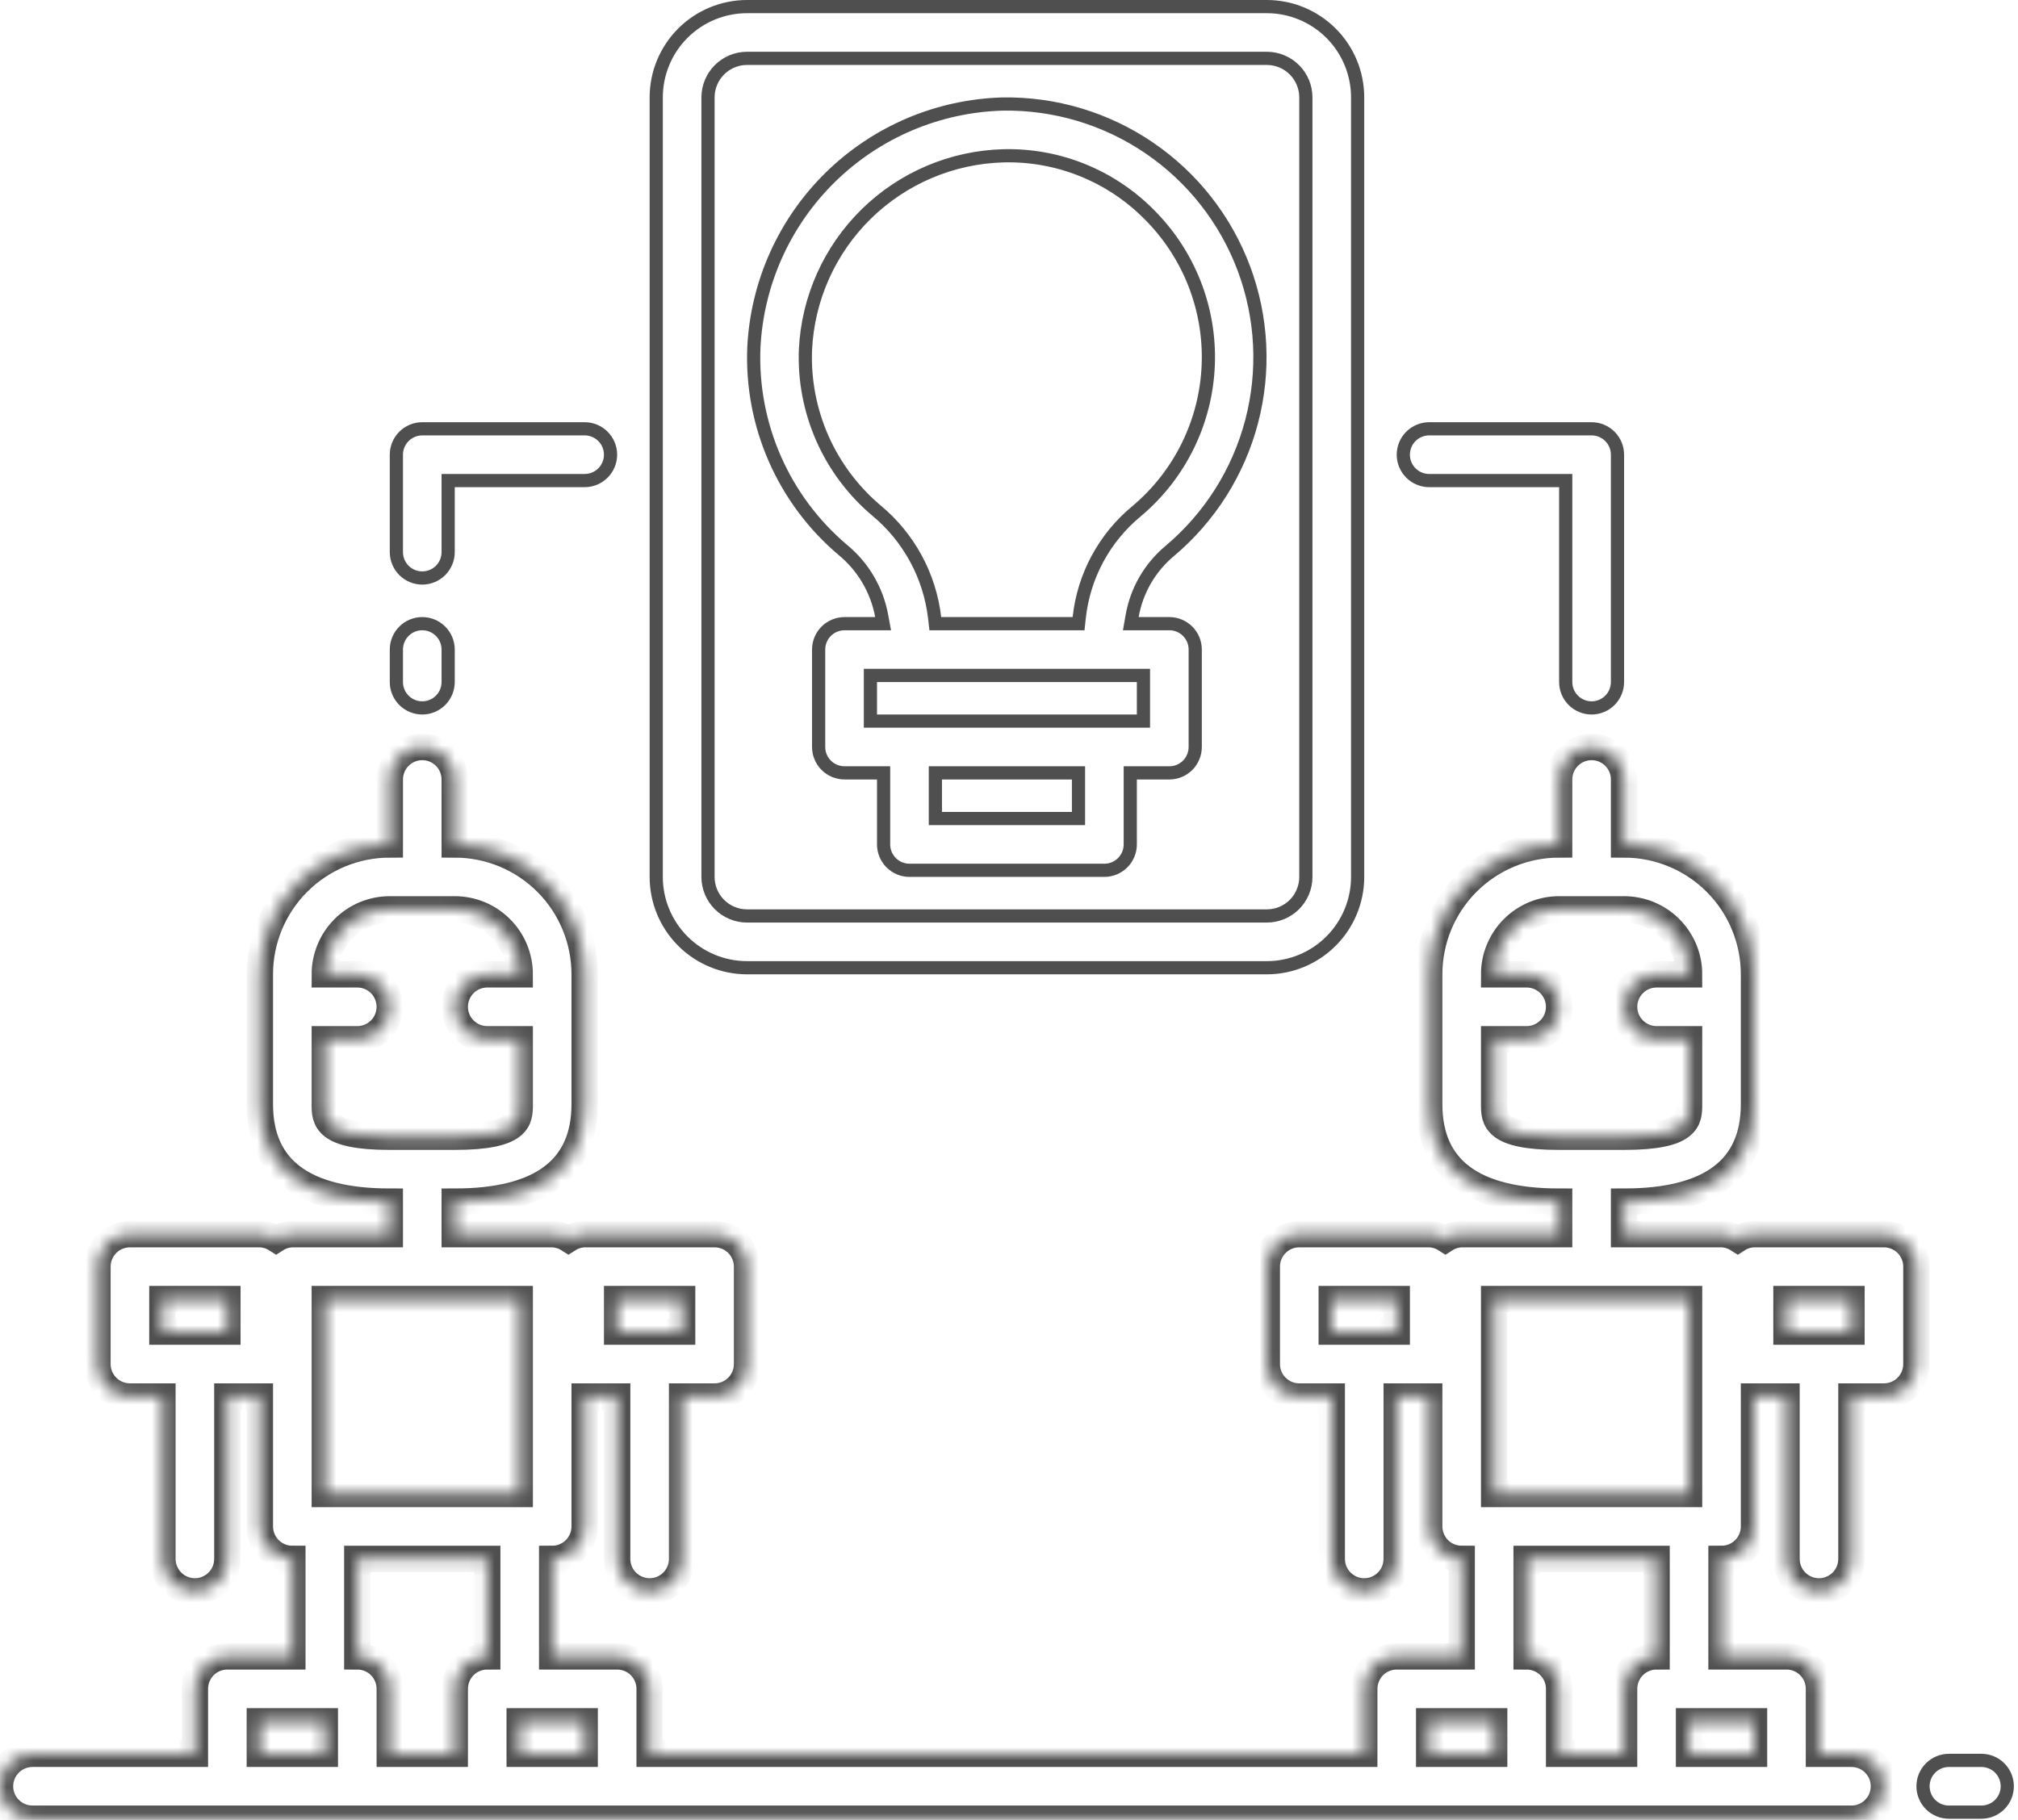 <svg width="153" height="138" viewBox="0 0 153 138" fill="none" xmlns="http://www.w3.org/2000/svg">
<mask id="path-1-inside-1" fill="white">
<path d="M145.298 96.045C145.298 95.392 145.039 94.765 144.577 94.303C144.115 93.841 143.489 93.582 142.836 93.582H132.985C132.548 93.594 132.122 93.724 131.754 93.959C131.385 93.724 130.959 93.594 130.522 93.582H123.134V91.119C129.67 91.119 132.985 88.632 132.985 83.731V73.881C132.985 71.268 131.947 68.762 130.1 66.915C128.252 65.068 125.747 64.03 123.134 64.03V59.105C123.134 58.451 122.875 57.825 122.413 57.363C121.951 56.901 121.325 56.642 120.672 56.642C120.018 56.642 119.392 56.901 118.93 57.363C118.468 57.825 118.209 58.451 118.209 59.105V64.03C115.596 64.03 113.091 65.068 111.243 66.915C109.396 68.762 108.358 71.268 108.358 73.881V83.731C108.358 88.632 111.673 91.119 118.209 91.119V93.582H110.821C110.384 93.594 109.958 93.724 109.59 93.959C109.221 93.724 108.795 93.594 108.358 93.582H98.507C97.854 93.582 97.228 93.841 96.766 94.303C96.304 94.765 96.045 95.392 96.045 96.045V103.433C96.045 104.086 96.304 104.712 96.766 105.174C97.228 105.636 97.854 105.896 98.507 105.896H100.97V118.209C100.97 118.862 101.23 119.488 101.691 119.95C102.153 120.412 102.78 120.672 103.433 120.672C104.086 120.672 104.712 120.412 105.174 119.95C105.636 119.488 105.896 118.862 105.896 118.209V105.896H108.358V115.746C108.358 116.399 108.618 117.026 109.079 117.488C109.541 117.949 110.168 118.209 110.821 118.209V125.597H105.896C105.242 125.597 104.616 125.856 104.154 126.318C103.692 126.78 103.433 127.407 103.433 128.06V132.985H49.254V128.06C49.254 127.407 48.994 126.78 48.532 126.318C48.071 125.856 47.444 125.597 46.791 125.597H41.866V118.209C42.519 118.209 43.145 117.949 43.607 117.488C44.069 117.026 44.328 116.399 44.328 115.746V105.896H46.791V118.209C46.791 118.862 47.05 119.488 47.512 119.95C47.974 120.412 48.601 120.672 49.254 120.672C49.907 120.672 50.533 120.412 50.995 119.95C51.457 119.488 51.716 118.862 51.716 118.209V105.896H54.179C54.832 105.896 55.459 105.636 55.92 105.174C56.382 104.712 56.642 104.086 56.642 103.433V96.045C56.642 95.392 56.382 94.765 55.92 94.303C55.459 93.841 54.832 93.582 54.179 93.582H44.328C43.891 93.594 43.466 93.724 43.097 93.959C42.728 93.724 42.303 93.594 41.866 93.582H34.478V91.119C41.014 91.119 44.328 88.632 44.328 83.731V73.881C44.328 71.268 43.291 68.762 41.443 66.915C39.596 65.068 37.09 64.03 34.478 64.03V59.105C34.478 58.451 34.218 57.825 33.756 57.363C33.294 56.901 32.668 56.642 32.015 56.642C31.362 56.642 30.735 56.901 30.273 57.363C29.812 57.825 29.552 58.451 29.552 59.105V64.03C26.94 64.03 24.434 65.068 22.587 66.915C20.739 68.762 19.701 71.268 19.701 73.881V83.731C19.701 88.632 23.016 91.119 29.552 91.119V93.582H22.164C21.727 93.594 21.301 93.724 20.933 93.959C20.564 93.724 20.139 93.594 19.701 93.582H9.851C9.198 93.582 8.571 93.841 8.109 94.303C7.648 94.765 7.388 95.392 7.388 96.045V103.433C7.388 104.086 7.648 104.712 8.109 105.174C8.571 105.636 9.198 105.896 9.851 105.896H12.313V118.209C12.313 118.862 12.573 119.488 13.035 119.95C13.497 120.412 14.123 120.672 14.776 120.672C15.429 120.672 16.056 120.412 16.517 119.95C16.979 119.488 17.239 118.862 17.239 118.209V105.896H19.701V115.746C19.701 116.399 19.961 117.026 20.423 117.488C20.885 117.949 21.511 118.209 22.164 118.209V125.597H17.239C16.586 125.597 15.959 125.856 15.497 126.318C15.036 126.78 14.776 127.407 14.776 128.06V132.985H2.463C1.81 132.985 1.183 133.245 0.721 133.706C0.259 134.168 0 134.795 0 135.448C0 136.101 0.259 136.727 0.721 137.189C1.183 137.651 1.81 137.91 2.463 137.91H140.373C141.026 137.91 141.653 137.651 142.115 137.189C142.576 136.727 142.836 136.101 142.836 135.448C142.836 134.795 142.576 134.168 142.115 133.706C141.653 133.245 141.026 132.985 140.373 132.985H137.91V128.06C137.91 127.407 137.651 126.78 137.189 126.318C136.727 125.856 136.101 125.597 135.448 125.597H130.522V118.209C131.176 118.209 131.802 117.949 132.264 117.488C132.726 117.026 132.985 116.399 132.985 115.746V105.896H135.448V118.209C135.448 118.862 135.707 119.488 136.169 119.95C136.631 120.412 137.257 120.672 137.91 120.672C138.564 120.672 139.19 120.412 139.652 119.95C140.114 119.488 140.373 118.862 140.373 118.209V105.896H142.836C143.489 105.896 144.115 105.636 144.577 105.174C145.039 104.712 145.298 104.086 145.298 103.433V96.045ZM113.284 83.731V78.806H115.746C116.399 78.806 117.026 78.546 117.488 78.085C117.949 77.623 118.209 76.996 118.209 76.343C118.209 75.69 117.949 75.064 117.488 74.602C117.026 74.14 116.399 73.881 115.746 73.881H113.284C113.284 72.574 113.802 71.322 114.726 70.398C115.65 69.474 116.903 68.955 118.209 68.955H123.134C124.441 68.955 125.693 69.474 126.617 70.398C127.541 71.322 128.06 72.574 128.06 73.881H125.597C124.944 73.881 124.317 74.14 123.856 74.602C123.394 75.064 123.134 75.69 123.134 76.343C123.134 76.996 123.394 77.623 123.856 78.085C124.317 78.546 124.944 78.806 125.597 78.806H128.06V83.731C128.06 84.886 128.06 86.194 123.134 86.194H118.209C113.284 86.194 113.284 84.886 113.284 83.731ZM105.896 100.97H100.97V98.507H105.896V100.97ZM46.791 98.507H51.716V100.97H46.791V98.507ZM24.627 83.731V78.806H27.09C27.743 78.806 28.369 78.546 28.831 78.085C29.293 77.623 29.552 76.996 29.552 76.343C29.552 75.69 29.293 75.064 28.831 74.602C28.369 74.14 27.743 73.881 27.09 73.881H24.627C24.627 72.574 25.146 71.322 26.07 70.398C26.993 69.474 28.246 68.955 29.552 68.955H34.478C35.784 68.955 37.037 69.474 37.96 70.398C38.884 71.322 39.403 72.574 39.403 73.881H36.94C36.287 73.881 35.661 74.14 35.199 74.602C34.737 75.064 34.478 75.69 34.478 76.343C34.478 76.996 34.737 77.623 35.199 78.085C35.661 78.546 36.287 78.806 36.94 78.806H39.403V83.731C39.403 84.886 39.403 86.194 34.478 86.194H29.552C24.627 86.194 24.627 84.886 24.627 83.731ZM17.239 100.97H12.313V98.507H17.239V100.97ZM113.284 98.507H128.06V113.284H113.284V98.507ZM24.627 98.507H39.403V113.284H24.627V98.507ZM27.09 118.209H36.94V125.597C36.287 125.597 35.661 125.856 35.199 126.318C34.737 126.78 34.478 127.407 34.478 128.06V132.985H29.552V128.06C29.552 127.407 29.293 126.78 28.831 126.318C28.369 125.856 27.743 125.597 27.09 125.597V118.209ZM19.701 132.985V130.522H24.627V132.985H19.701ZM39.403 132.985V130.522H44.328V132.985H39.403ZM108.358 132.985V130.522H113.284V132.985H108.358ZM132.985 130.522V132.985H128.06V130.522H132.985ZM125.597 125.597C124.944 125.597 124.317 125.856 123.856 126.318C123.394 126.78 123.134 127.407 123.134 128.06V132.985H118.209V128.06C118.209 127.407 117.949 126.78 117.488 126.318C117.026 125.856 116.399 125.597 115.746 125.597V118.209H125.597V125.597ZM140.373 100.97H135.448V98.507H140.373V100.97Z"/>
</mask>
<path d="M145.298 96.045C145.298 95.392 145.039 94.765 144.577 94.303C144.115 93.841 143.489 93.582 142.836 93.582H132.985C132.548 93.594 132.122 93.724 131.754 93.959C131.385 93.724 130.959 93.594 130.522 93.582H123.134V91.119C129.67 91.119 132.985 88.632 132.985 83.731V73.881C132.985 71.268 131.947 68.762 130.1 66.915C128.252 65.068 125.747 64.03 123.134 64.03V59.105C123.134 58.451 122.875 57.825 122.413 57.363C121.951 56.901 121.325 56.642 120.672 56.642C120.018 56.642 119.392 56.901 118.93 57.363C118.468 57.825 118.209 58.451 118.209 59.105V64.03C115.596 64.03 113.091 65.068 111.243 66.915C109.396 68.762 108.358 71.268 108.358 73.881V83.731C108.358 88.632 111.673 91.119 118.209 91.119V93.582H110.821C110.384 93.594 109.958 93.724 109.59 93.959C109.221 93.724 108.795 93.594 108.358 93.582H98.507C97.854 93.582 97.228 93.841 96.766 94.303C96.304 94.765 96.045 95.392 96.045 96.045V103.433C96.045 104.086 96.304 104.712 96.766 105.174C97.228 105.636 97.854 105.896 98.507 105.896H100.97V118.209C100.97 118.862 101.23 119.488 101.691 119.95C102.153 120.412 102.78 120.672 103.433 120.672C104.086 120.672 104.712 120.412 105.174 119.95C105.636 119.488 105.896 118.862 105.896 118.209V105.896H108.358V115.746C108.358 116.399 108.618 117.026 109.079 117.488C109.541 117.949 110.168 118.209 110.821 118.209V125.597H105.896C105.242 125.597 104.616 125.856 104.154 126.318C103.692 126.78 103.433 127.407 103.433 128.06V132.985H49.254V128.06C49.254 127.407 48.994 126.78 48.532 126.318C48.071 125.856 47.444 125.597 46.791 125.597H41.866V118.209C42.519 118.209 43.145 117.949 43.607 117.488C44.069 117.026 44.328 116.399 44.328 115.746V105.896H46.791V118.209C46.791 118.862 47.05 119.488 47.512 119.95C47.974 120.412 48.601 120.672 49.254 120.672C49.907 120.672 50.533 120.412 50.995 119.95C51.457 119.488 51.716 118.862 51.716 118.209V105.896H54.179C54.832 105.896 55.459 105.636 55.92 105.174C56.382 104.712 56.642 104.086 56.642 103.433V96.045C56.642 95.392 56.382 94.765 55.92 94.303C55.459 93.841 54.832 93.582 54.179 93.582H44.328C43.891 93.594 43.466 93.724 43.097 93.959C42.728 93.724 42.303 93.594 41.866 93.582H34.478V91.119C41.014 91.119 44.328 88.632 44.328 83.731V73.881C44.328 71.268 43.291 68.762 41.443 66.915C39.596 65.068 37.09 64.03 34.478 64.03V59.105C34.478 58.451 34.218 57.825 33.756 57.363C33.294 56.901 32.668 56.642 32.015 56.642C31.362 56.642 30.735 56.901 30.273 57.363C29.812 57.825 29.552 58.451 29.552 59.105V64.03C26.94 64.03 24.434 65.068 22.587 66.915C20.739 68.762 19.701 71.268 19.701 73.881V83.731C19.701 88.632 23.016 91.119 29.552 91.119V93.582H22.164C21.727 93.594 21.301 93.724 20.933 93.959C20.564 93.724 20.139 93.594 19.701 93.582H9.851C9.198 93.582 8.571 93.841 8.109 94.303C7.648 94.765 7.388 95.392 7.388 96.045V103.433C7.388 104.086 7.648 104.712 8.109 105.174C8.571 105.636 9.198 105.896 9.851 105.896H12.313V118.209C12.313 118.862 12.573 119.488 13.035 119.95C13.497 120.412 14.123 120.672 14.776 120.672C15.429 120.672 16.056 120.412 16.517 119.95C16.979 119.488 17.239 118.862 17.239 118.209V105.896H19.701V115.746C19.701 116.399 19.961 117.026 20.423 117.488C20.885 117.949 21.511 118.209 22.164 118.209V125.597H17.239C16.586 125.597 15.959 125.856 15.497 126.318C15.036 126.78 14.776 127.407 14.776 128.06V132.985H2.463C1.81 132.985 1.183 133.245 0.721 133.706C0.259 134.168 0 134.795 0 135.448C0 136.101 0.259 136.727 0.721 137.189C1.183 137.651 1.81 137.91 2.463 137.91H140.373C141.026 137.91 141.653 137.651 142.115 137.189C142.576 136.727 142.836 136.101 142.836 135.448C142.836 134.795 142.576 134.168 142.115 133.706C141.653 133.245 141.026 132.985 140.373 132.985H137.91V128.06C137.91 127.407 137.651 126.78 137.189 126.318C136.727 125.856 136.101 125.597 135.448 125.597H130.522V118.209C131.176 118.209 131.802 117.949 132.264 117.488C132.726 117.026 132.985 116.399 132.985 115.746V105.896H135.448V118.209C135.448 118.862 135.707 119.488 136.169 119.95C136.631 120.412 137.257 120.672 137.91 120.672C138.564 120.672 139.19 120.412 139.652 119.95C140.114 119.488 140.373 118.862 140.373 118.209V105.896H142.836C143.489 105.896 144.115 105.636 144.577 105.174C145.039 104.712 145.298 104.086 145.298 103.433V96.045ZM113.284 83.731V78.806H115.746C116.399 78.806 117.026 78.546 117.488 78.085C117.949 77.623 118.209 76.996 118.209 76.343C118.209 75.69 117.949 75.064 117.488 74.602C117.026 74.14 116.399 73.881 115.746 73.881H113.284C113.284 72.574 113.802 71.322 114.726 70.398C115.65 69.474 116.903 68.955 118.209 68.955H123.134C124.441 68.955 125.693 69.474 126.617 70.398C127.541 71.322 128.06 72.574 128.06 73.881H125.597C124.944 73.881 124.317 74.14 123.856 74.602C123.394 75.064 123.134 75.69 123.134 76.343C123.134 76.996 123.394 77.623 123.856 78.085C124.317 78.546 124.944 78.806 125.597 78.806H128.06V83.731C128.06 84.886 128.06 86.194 123.134 86.194H118.209C113.284 86.194 113.284 84.886 113.284 83.731ZM105.896 100.97H100.97V98.507H105.896V100.97ZM46.791 98.507H51.716V100.97H46.791V98.507ZM24.627 83.731V78.806H27.09C27.743 78.806 28.369 78.546 28.831 78.085C29.293 77.623 29.552 76.996 29.552 76.343C29.552 75.69 29.293 75.064 28.831 74.602C28.369 74.14 27.743 73.881 27.09 73.881H24.627C24.627 72.574 25.146 71.322 26.07 70.398C26.993 69.474 28.246 68.955 29.552 68.955H34.478C35.784 68.955 37.037 69.474 37.96 70.398C38.884 71.322 39.403 72.574 39.403 73.881H36.94C36.287 73.881 35.661 74.14 35.199 74.602C34.737 75.064 34.478 75.69 34.478 76.343C34.478 76.996 34.737 77.623 35.199 78.085C35.661 78.546 36.287 78.806 36.94 78.806H39.403V83.731C39.403 84.886 39.403 86.194 34.478 86.194H29.552C24.627 86.194 24.627 84.886 24.627 83.731ZM17.239 100.97H12.313V98.507H17.239V100.97ZM113.284 98.507H128.06V113.284H113.284V98.507ZM24.627 98.507H39.403V113.284H24.627V98.507ZM27.09 118.209H36.94V125.597C36.287 125.597 35.661 125.856 35.199 126.318C34.737 126.78 34.478 127.407 34.478 128.06V132.985H29.552V128.06C29.552 127.407 29.293 126.78 28.831 126.318C28.369 125.856 27.743 125.597 27.09 125.597V118.209ZM19.701 132.985V130.522H24.627V132.985H19.701ZM39.403 132.985V130.522H44.328V132.985H39.403ZM108.358 132.985V130.522H113.284V132.985H108.358ZM132.985 130.522V132.985H128.06V130.522H132.985ZM125.597 125.597C124.944 125.597 124.317 125.856 123.856 126.318C123.394 126.78 123.134 127.407 123.134 128.06V132.985H118.209V128.06C118.209 127.407 117.949 126.78 117.488 126.318C117.026 125.856 116.399 125.597 115.746 125.597V118.209H125.597V125.597ZM140.373 100.97H135.448V98.507H140.373V100.97Z" stroke="#4F4F4F" stroke-width="2" mask="url(#path-1-inside-1)"/>
<path d="M147.761 133.485H150.224C150.744 133.485 151.244 133.692 151.612 134.06C151.98 134.428 152.187 134.927 152.187 135.448C152.187 135.968 151.98 136.468 151.612 136.836C151.244 137.204 150.744 137.41 150.224 137.41H147.761C147.241 137.41 146.741 137.204 146.373 136.836C146.005 136.468 145.799 135.968 145.799 135.448C145.799 134.927 146.005 134.428 146.373 134.06C146.741 133.692 147.241 133.485 147.761 133.485Z" stroke="#4F4F4F"/>
<path d="M96.045 73.381H56.642C54.815 73.381 53.063 72.655 51.771 71.363C50.479 70.071 49.754 68.319 49.754 66.493V7.388C49.754 5.561 50.479 3.809 51.771 2.517C53.063 1.226 54.815 0.5 56.642 0.5H96.045C97.872 0.5 99.624 1.226 100.915 2.517C102.207 3.809 102.933 5.561 102.933 7.388V66.493C102.933 68.319 102.207 70.071 100.915 71.363C99.624 72.655 97.872 73.381 96.045 73.381ZM54.547 5.293C53.991 5.849 53.679 6.602 53.679 7.388V66.493C53.679 67.278 53.991 68.032 54.547 68.588C55.102 69.143 55.856 69.455 56.642 69.455H96.045C96.831 69.455 97.584 69.143 98.14 68.588C98.695 68.032 99.007 67.278 99.007 66.493V7.388C99.007 6.602 98.695 5.849 98.14 5.293C97.584 4.738 96.831 4.425 96.045 4.425H56.642C55.856 4.425 55.102 4.738 54.547 5.293Z" stroke="#4F4F4F"/>
<path d="M34.478 36.44H33.978V36.94V41.866C33.978 42.386 33.771 42.885 33.403 43.254C33.035 43.621 32.535 43.828 32.015 43.828C31.494 43.828 30.995 43.621 30.627 43.254C30.259 42.885 30.052 42.386 30.052 41.866V34.478C30.052 33.957 30.259 33.458 30.627 33.09C30.995 32.722 31.494 32.515 32.015 32.515H44.328C44.849 32.515 45.348 32.722 45.716 33.09C46.084 33.458 46.291 33.957 46.291 34.478C46.291 34.998 46.084 35.497 45.716 35.865C45.348 36.233 44.849 36.44 44.328 36.44H34.478Z" stroke="#4F4F4F"/>
<path d="M118.709 36.94V36.44H118.209H108.358C107.838 36.44 107.338 36.233 106.97 35.865C106.602 35.497 106.396 34.998 106.396 34.478C106.396 33.957 106.602 33.458 106.97 33.09C107.338 32.722 107.838 32.515 108.358 32.515H120.672C121.192 32.515 121.691 32.722 122.059 33.09C122.428 33.458 122.634 33.957 122.634 34.478V51.716C122.634 52.237 122.428 52.736 122.059 53.104C121.691 53.472 121.192 53.679 120.672 53.679C120.151 53.679 119.652 53.472 119.284 53.104C118.916 52.736 118.709 52.237 118.709 51.716V36.94Z" stroke="#4F4F4F"/>
<path d="M33.403 53.104C33.035 53.472 32.535 53.679 32.015 53.679C31.494 53.679 30.995 53.472 30.627 53.104C30.259 52.736 30.052 52.237 30.052 51.716V49.254C30.052 48.733 30.259 48.234 30.627 47.866C30.995 47.498 31.494 47.291 32.015 47.291C32.535 47.291 33.035 47.498 33.403 47.866C33.771 48.234 33.978 48.733 33.978 49.254V51.716C33.978 52.237 33.771 52.736 33.403 53.104Z" stroke="#4F4F4F"/>
<path d="M66.355 47.291H66.955L66.846 46.701C66.485 44.735 65.439 42.961 63.894 41.693C61.684 39.822 59.928 37.472 58.76 34.822C57.592 32.171 57.043 29.289 57.154 26.394C57.384 21.497 59.458 16.868 62.959 13.436C66.46 10.004 71.128 8.022 76.029 7.888C79.99 7.827 83.873 8.993 87.146 11.226C90.419 13.459 92.922 16.65 94.31 20.362C95.698 24.073 95.903 28.123 94.898 31.957C93.893 35.789 91.728 39.217 88.698 41.77C87.189 43.024 86.175 44.773 85.837 46.705L85.734 47.291H86.329H88.657C89.177 47.291 89.677 47.498 90.045 47.866C90.413 48.234 90.619 48.733 90.619 49.254V56.642C90.619 57.162 90.413 57.661 90.045 58.03C89.677 58.398 89.177 58.605 88.657 58.605H86.194H85.694V59.105V64.03C85.694 64.55 85.487 65.05 85.119 65.418C84.751 65.786 84.252 65.993 83.731 65.993H68.955C68.435 65.993 67.936 65.786 67.567 65.418C67.199 65.05 66.993 64.55 66.993 64.03V59.105V58.605H66.493H64.03C63.509 58.605 63.01 58.398 62.642 58.03C62.274 57.661 62.067 57.162 62.067 56.642V49.254C62.067 48.733 62.274 48.234 62.642 47.866C63.01 47.498 63.509 47.291 64.03 47.291H66.355ZM81.269 62.067H81.769V61.567V59.105V58.605H81.269H71.418H70.918V59.105V61.567V62.067H71.418H81.269ZM86.194 54.679H86.694V54.179V51.716V51.216H86.194H66.493H65.993V51.716V54.179V54.679H66.493H86.194ZM76.085 11.814L76.084 11.814C72.186 11.916 68.471 13.49 65.685 16.219C62.9 18.947 61.25 22.629 61.068 26.524L61.068 26.524L61.068 26.529C60.98 28.834 61.419 31.128 62.35 33.238C63.281 35.348 64.681 37.218 66.443 38.706L66.447 38.709C68.912 40.752 70.494 43.668 70.862 46.849L70.913 47.291H71.359H81.325H81.775L81.823 46.844C82.16 43.687 83.721 40.788 86.17 38.767L86.17 38.767L86.173 38.764C87.802 37.396 89.126 35.703 90.062 33.794C90.997 31.884 91.524 29.8 91.607 27.675C91.691 25.551 91.329 23.432 90.546 21.455C89.763 19.479 88.576 17.688 87.061 16.197C85.624 14.761 83.91 13.633 82.023 12.879C80.136 12.125 78.116 11.763 76.085 11.814Z" stroke="#4F4F4F"/>
</svg>
